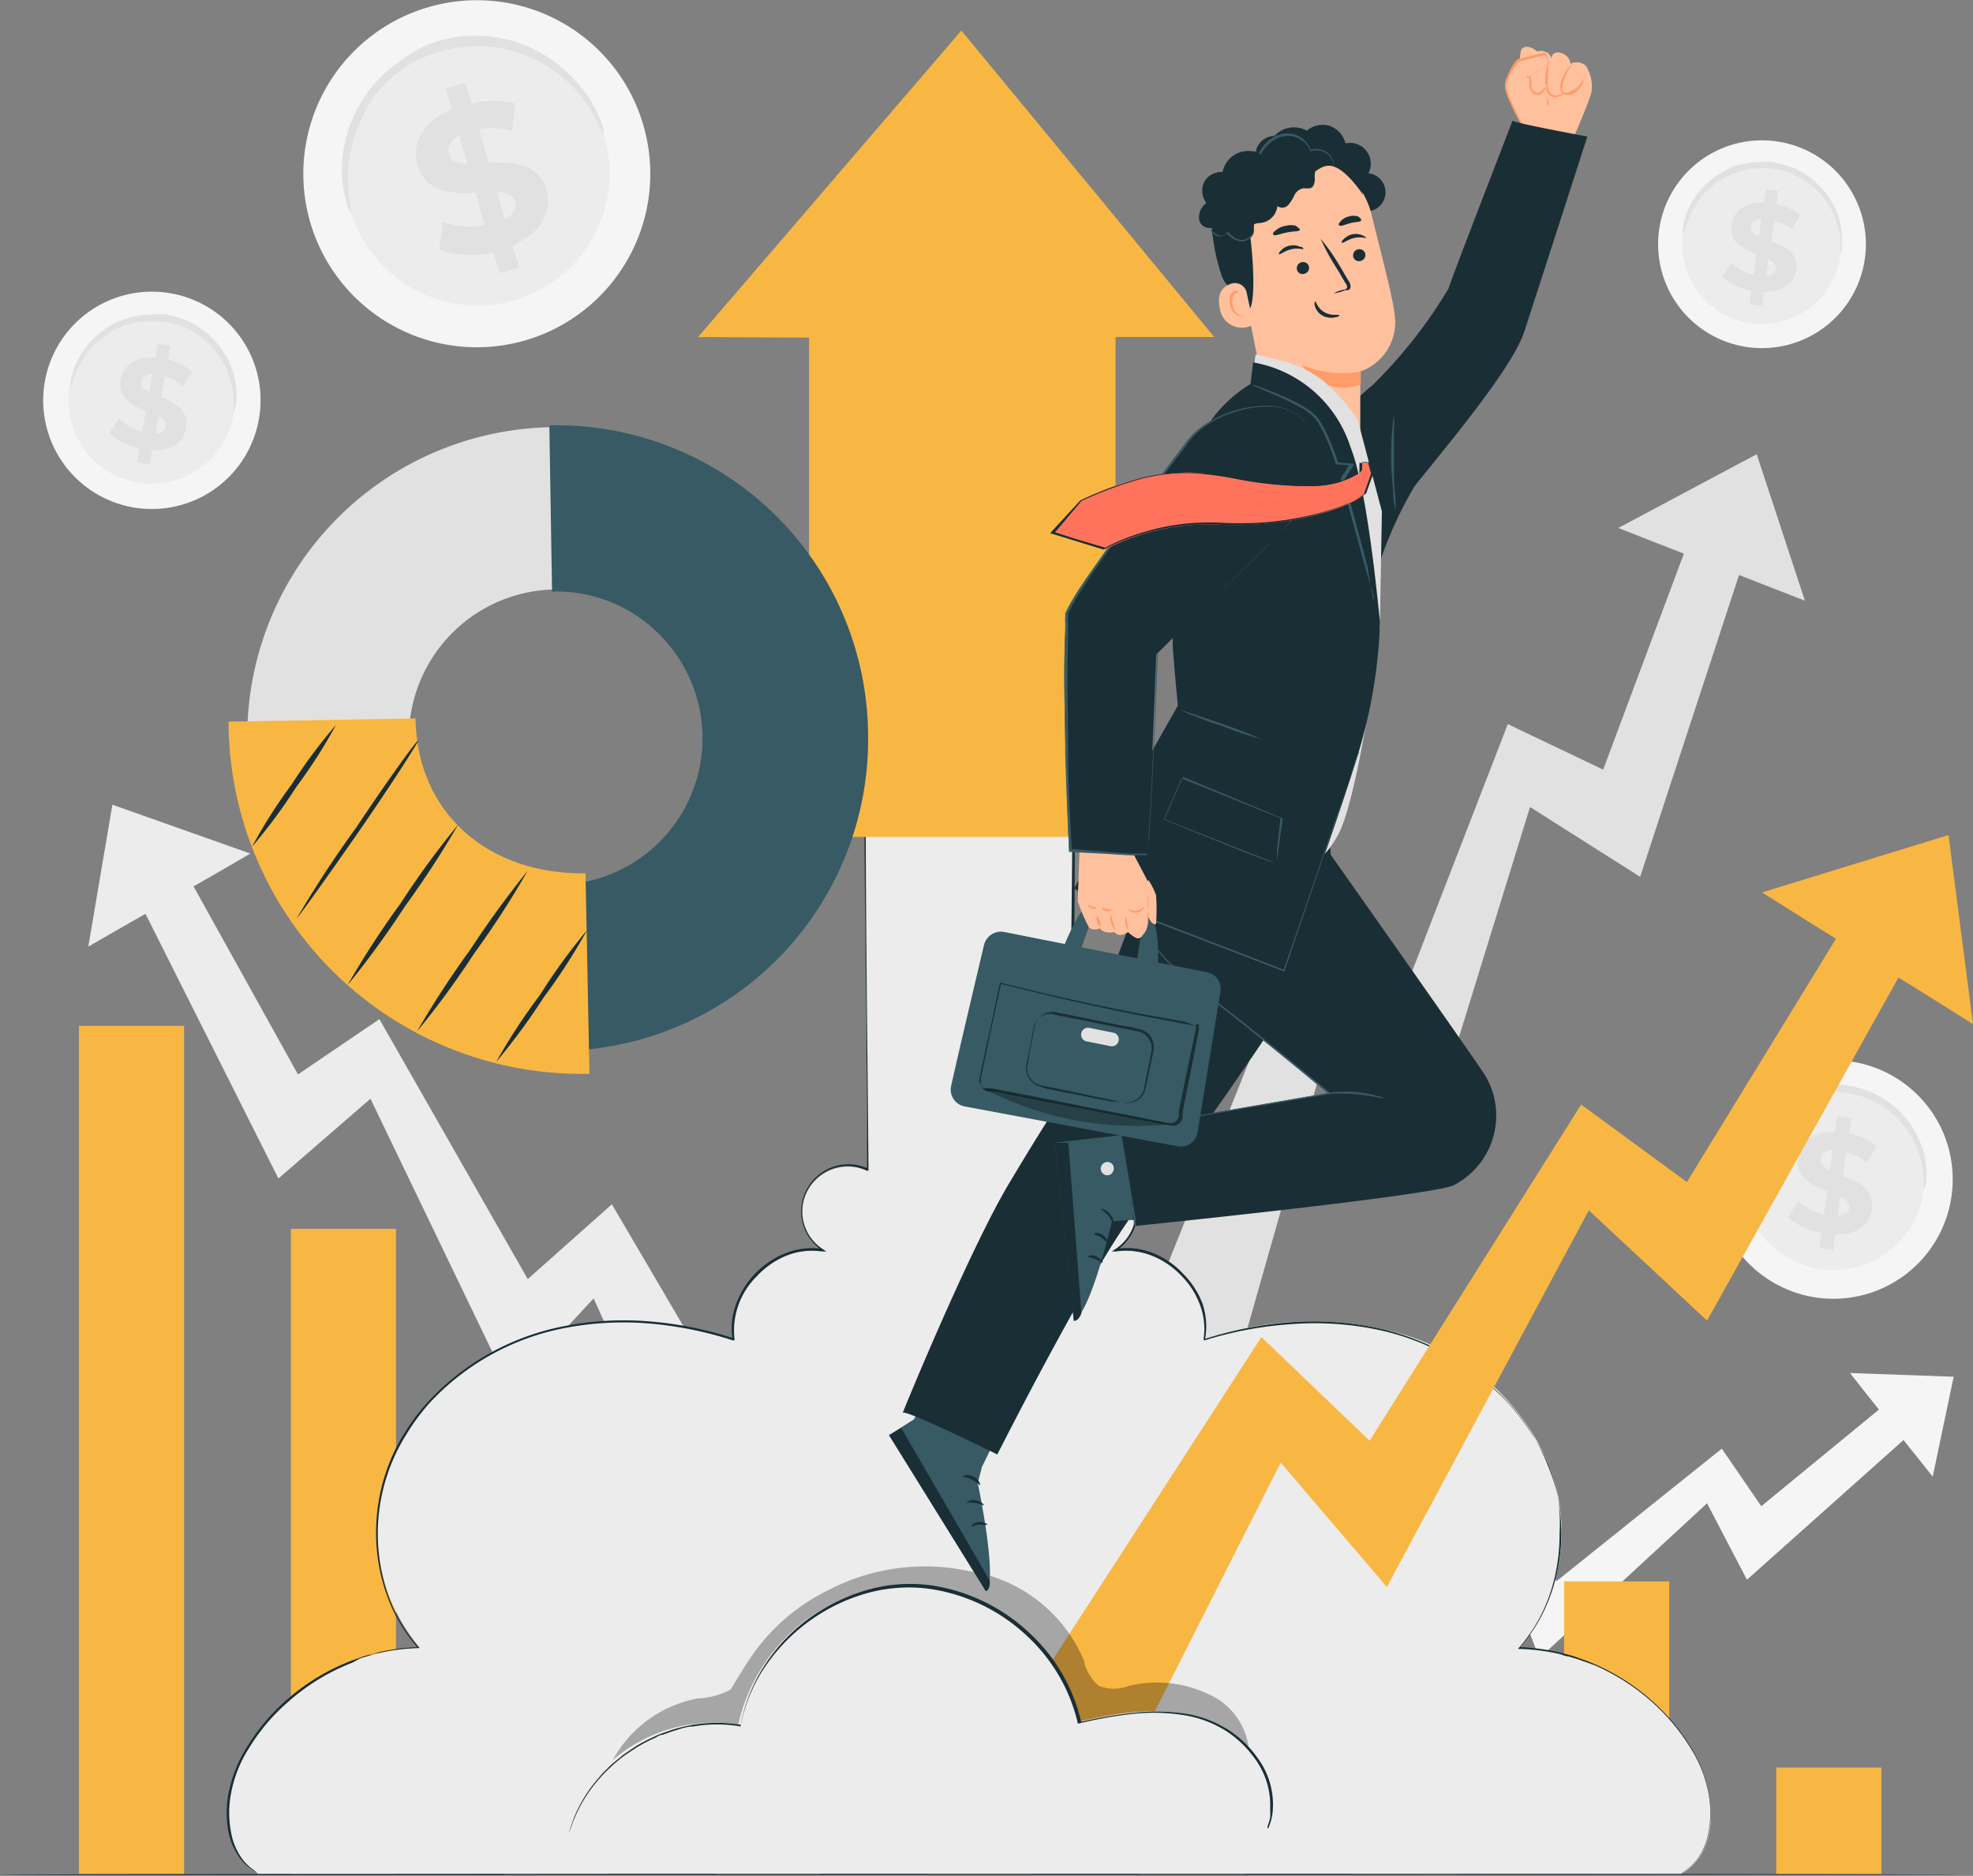 <svg xmlns="http://www.w3.org/2000/svg" viewBox="0 0 94.96 90.28"><rect x="0" y="0" width="94.96" height="90.28" fill="#808080" stroke="none"/><g id="Layer_2" data-name="Layer 2"><g id="Layer_1-2" data-name="Layer 1"><polygon points="5.41 38.73 12.05 41.08 10.38 42.05 5.74 44.7 4.25 45.56 5.41 38.73" style="fill:#ececec"/><polygon points="34.32 75.17 38.45 73.3 29.45 57.96 25.4 61.56 18.26 49.05 14.34 51.71 7.95 40.2 5.6 41.19 13.4 56.72 17.83 52.88 24.55 66.84 28.57 62.49 34.32 75.17" style="fill:#ececec"/><path d="M93.92,57.61a5.74,5.74,0,1,1-4.83-6.52A5.73,5.73,0,0,1,93.92,57.61Z" style="fill:#f5f5f5"/><path d="M92.57,57.41a4.38,4.38,0,1,1-3.68-5A4.37,4.37,0,0,1,92.57,57.41Z" style="fill:#ececec"/><path d="M92.59,57.27a2.18,2.18,0,0,1,0-.54,4.58,4.58,0,0,0-.3-1.4,4.82,4.82,0,0,0-.45-.87,4.53,4.53,0,0,0-.75-.85,4.29,4.29,0,0,0-.48-.36,5,5,0,0,0-.56-.31,4,4,0,0,0-.61-.22,3.85,3.85,0,0,0-1.34-.16,4.62,4.62,0,0,0-.65.07,3.91,3.91,0,0,0-.61.17,3.17,3.17,0,0,0-.56.25,4.18,4.18,0,0,0-.92.64,5.38,5.38,0,0,0-.65.74,5.08,5.08,0,0,0-.62,1.3,2,2,0,0,1-.16.51,1.4,1.4,0,0,1,0-.54,4.12,4.12,0,0,1,.54-1.4,4.35,4.35,0,0,1,.66-.81,4.81,4.81,0,0,1,1-.72,5.46,5.46,0,0,1,.6-.27,4.45,4.45,0,0,1,.65-.19,4.17,4.17,0,0,1,.71-.08,4.33,4.33,0,0,1,.72,0,4.18,4.18,0,0,1,.72.15,4.7,4.7,0,0,1,.66.24,4.79,4.79,0,0,1,.59.34,4.21,4.21,0,0,1,.52.4,4.69,4.69,0,0,1,.77.93,5,5,0,0,1,.45.94,4,4,0,0,1,.2,1.48A1.36,1.36,0,0,1,92.59,57.27Z" style="fill:#e1e1e1"/><path d="M88.34,59.41l-.1.76-.67-.1.09-.73a3.2,3.2,0,0,1-1.6-.77l.48-.77a2.9,2.9,0,0,0,1.24.66l.16-1.13c-.73-.28-1.53-.65-1.4-1.61.1-.72.7-1.26,1.78-1.24l.1-.75.68.09-.1.74a3,3,0,0,1,1.31.6l-.45.78a2.82,2.82,0,0,0-1-.49l-.16,1.15c.73.27,1.52.64,1.39,1.59C90,58.89,89.42,59.43,88.34,59.41Zm-.27-3.07.13-1c-.37,0-.54.21-.57.43S87.79,56.2,88.07,56.34ZM89,58.12c0-.24-.14-.39-.42-.53l-.13.93C88.81,58.49,89,58.34,89,58.12Z" style="fill:#e1e1e1"/><path d="M89.75,12.49a5,5,0,1,1-4.2-5.68A5,5,0,0,1,89.75,12.49Z" style="fill:#f5f5f5"/><path d="M88.58,12.31A3.82,3.82,0,1,1,85.37,8,3.82,3.82,0,0,1,88.58,12.31Z" style="fill:#ececec"/><path d="M88.59,12.19a3,3,0,0,1,0-.47,4.17,4.17,0,0,0-.26-1.22,3.5,3.5,0,0,0-.4-.76A3.9,3.9,0,0,0,87.26,9a4.27,4.27,0,0,0-.91-.59,4.29,4.29,0,0,0-.54-.19,5.23,5.23,0,0,0-.57-.12,3.92,3.92,0,0,0-.59,0,3.43,3.43,0,0,0-.57.06,4.61,4.61,0,0,0-.53.15,4.25,4.25,0,0,0-.49.21,4,4,0,0,0-.8.57,3.62,3.62,0,0,0-.56.64,4.14,4.14,0,0,0-.54,1.13,3.58,3.58,0,0,1-.14.45,1,1,0,0,1,0-.48,3.29,3.29,0,0,1,.48-1.21,3.56,3.56,0,0,1,.56-.71,3.81,3.81,0,0,1,.84-.62A4.9,4.9,0,0,1,83.45,8,3.74,3.74,0,0,1,84,7.87a6.18,6.18,0,0,1,.62-.07,4.47,4.47,0,0,1,.63,0,4.26,4.26,0,0,1,.62.13,3.63,3.63,0,0,1,.58.21,4.4,4.4,0,0,1,.52.3,2.51,2.51,0,0,1,.44.35,3.86,3.86,0,0,1,.68.8,4.32,4.32,0,0,1,.39.82,3.81,3.81,0,0,1,.18,1.29A1,1,0,0,1,88.59,12.19Z" style="fill:#e1e1e1"/><path d="M84.89,14.06l-.08.66-.59-.08L84.3,14a3,3,0,0,1-1.4-.67l.43-.68a2.35,2.35,0,0,0,1.08.58l.13-1c-.63-.24-1.33-.56-1.21-1.4.08-.62.6-1.1,1.55-1.08L85,9.11l.58.08-.08.64a2.72,2.72,0,0,1,1.14.52l-.39.69a2.24,2.24,0,0,0-.86-.43l-.13,1c.63.24,1.32.55,1.2,1.38C86.35,13.6,85.83,14.07,84.89,14.06Zm-.23-2.68.11-.83c-.32,0-.47.18-.49.37S84.41,11.26,84.66,11.38Zm.82,1.55c0-.2-.13-.34-.37-.46l-.11.81C85.3,13.26,85.45,13.12,85.48,12.93Z" style="fill:#e1e1e1"/><path d="M31,6.15A8.35,8.35,0,1,1,20.78.3,8.34,8.34,0,0,1,31,6.15Z" style="fill:#f5f5f5"/><path d="M29.11,6.67A6.36,6.36,0,1,1,21.3,2.21,6.36,6.36,0,0,1,29.11,6.67Z" style="fill:#ececec"/><path d="M29.06,6.47s-.14-.25-.36-.69a6.78,6.78,0,0,0-1.22-1.69,6.45,6.45,0,0,0-1.12-.89,6,6,0,0,0-1.49-.69,4.69,4.69,0,0,0-.86-.2,6.68,6.68,0,0,0-.91-.09,7.57,7.57,0,0,0-1,.06,6.35,6.35,0,0,0-1,.22,6.76,6.76,0,0,0-.92.36,6.07,6.07,0,0,0-.82.48,5.89,5.89,0,0,0-.72.58,7.22,7.22,0,0,0-.6.65A6.42,6.42,0,0,0,17.29,6a6.71,6.71,0,0,0-.43,1.37,6.81,6.81,0,0,0-.06,2.08,4.69,4.69,0,0,1,.09.78,1.78,1.78,0,0,1-.28-.75,5.8,5.8,0,0,1-.09-2.17,6.84,6.84,0,0,1,.39-1.47,6.67,6.67,0,0,1,.87-1.51,6,6,0,0,1,.63-.71A5.85,5.85,0,0,1,19.17,3,6.61,6.61,0,0,1,21,2a7.75,7.75,0,0,1,1-.23,7.11,7.11,0,0,1,1-.05,5.34,5.34,0,0,1,1,.1,5.38,5.38,0,0,1,.92.23,6.39,6.39,0,0,1,1.57.78,6.74,6.74,0,0,1,1.15,1A6,6,0,0,1,28.87,5.7,1.82,1.82,0,0,1,29.06,6.47Z" style="fill:#e1e1e1"/><path d="M24.66,11.81,25,12.88l-.95.27-.3-1A4.63,4.63,0,0,1,21.13,12l.19-1.31a4,4,0,0,0,2,.15L22.9,9.28c-1.13.05-2.41,0-2.8-1.33-.29-1,.2-2.08,1.65-2.69l-.3-1,.95-.28.3,1a4.32,4.32,0,0,1,2.09,0l-.14,1.3a4.12,4.12,0,0,0-1.59-.07l.46,1.61c1.13,0,2.39,0,2.78,1.31C26.58,10.14,26.1,11.2,24.66,11.81ZM22.5,7.88l-.39-1.35c-.47.26-.59.59-.5.91S22,7.87,22.5,7.88ZM24.8,9.7c-.1-.33-.43-.43-.88-.46l.38,1.32C24.75,10.31,24.89,10,24.8,9.7Z" style="fill:#e1e1e1"/><path d="M12.45,20.23a5.23,5.23,0,1,1-4.16-6.1A5.22,5.22,0,0,1,12.45,20.23Z" style="fill:#f5f5f5"/><path d="M11.23,20a4,4,0,1,1-3.17-4.65A4,4,0,0,1,11.23,20Z" style="fill:#ececec"/><path d="M11.25,19.87a2.66,2.66,0,0,1,0-.49,4.1,4.1,0,0,0-.6-2.09A4.26,4.26,0,0,0,10,16.5a3.84,3.84,0,0,0-.43-.35,4,4,0,0,0-.49-.3,5.25,5.25,0,0,0-.55-.22,4.39,4.39,0,0,0-.6-.15,4.26,4.26,0,0,0-.61,0,3,3,0,0,0-.6,0,5.07,5.07,0,0,0-.56.13c-.18.06-.35.13-.51.2a3.87,3.87,0,0,0-.86.56,4.16,4.16,0,0,0-.62.65,4,4,0,0,0-.6,1.16c-.1.29-.14.46-.17.46a1.36,1.36,0,0,1,.05-.5A3.59,3.59,0,0,1,4,16.9a4,4,0,0,1,.62-.72,4.33,4.33,0,0,1,.9-.62,4.5,4.5,0,0,1,.55-.22,3.1,3.1,0,0,1,.6-.15,3.49,3.49,0,0,1,.65-.06,5,5,0,0,1,.66,0,4.61,4.61,0,0,1,.64.16,2.83,2.83,0,0,1,.59.25,3.11,3.11,0,0,1,.53.32,3.5,3.5,0,0,1,.46.39,4.77,4.77,0,0,1,.67.86,4,4,0,0,1,.37.88,3.63,3.63,0,0,1,.13,1.35C11.32,19.71,11.27,19.88,11.25,19.87Z" style="fill:#e1e1e1"/><path d="M7.32,21.67l-.12.69-.61-.11.11-.67a3,3,0,0,1-1.43-.75l.46-.68a2.64,2.64,0,0,0,1.11.64l.18-1c-.65-.29-1.36-.64-1.21-1.52.11-.64.68-1.12,1.66-1.06l.12-.67.61.1-.12.67a2.6,2.6,0,0,1,1.17.59l-.43.69a2.55,2.55,0,0,0-.88-.48l-.18,1c.65.28,1.35.63,1.2,1.49C8.85,21.26,8.29,21.72,7.32,21.67Zm-.14-2.8L7.33,18c-.34,0-.5.18-.53.38S6.92,18.74,7.18,18.87ZM8,20.52c0-.21-.12-.36-.37-.49l-.14.84C7.77,20.85,7.94,20.72,8,20.52Z" style="fill:#e1e1e1"/><polygon points="94.03 66.26 89.04 66.08 89.89 67.16 92.26 70.11 93.02 71.07 94.03 66.26" style="fill:#f5f5f5"/><polygon points="65.48 82.74 63.25 80.43 73.18 72.67 74.91 76.1 82.87 69.72 84.77 72.49 91.98 66.57 93.27 67.83 84.08 76.03 82.16 72.35 74.09 79.8 72.58 75.88 65.48 82.74" style="fill:#f5f5f5"/><polygon points="84.55 21.86 77.89 25.41 79.82 26.17 85.15 28.24 86.87 28.91 84.55 21.86" style="fill:#e1e1e1"/><polygon points="59.71 65.08 55.03 63.76 62.13 46.07 67 49.24 72.57 34.85 77.16 37.04 82.1 23.82 84.74 24.5 78.94 42.2 73.64 38.84 68.74 54.71 63.79 50.73 59.71 65.08" style="fill:#e1e1e1"/><path d="M94.28,90.23s-21.11,0-47.14,0S0,90.26,0,90.23s21.1-.06,47.14-.06S94.28,90.2,94.28,90.23Z" style="fill:#1a2e35"/><rect x="54.85" y="81.89" width="5.06" height="8.29" transform="translate(114.77 172.07) rotate(180)" style="fill:#f8b743"/><rect x="75.28" y="76.12" width="5.06" height="14.06" transform="translate(155.62 166.29) rotate(180)" style="fill:#f8b743"/><rect x="85.49" y="85.07" width="5.06" height="5.11" transform="translate(176.04 175.25) rotate(180)" style="fill:#f8b743"/><rect x="65.06" y="77.95" width="5.06" height="12.23" transform="translate(135.19 168.13) rotate(180)" style="fill:#f8b743"/><rect x="44.64" y="74.94" width="5.06" height="15.23" transform="translate(94.35 165.12) rotate(180)" style="fill:#f8b743"/><rect x="34.43" y="70.58" width="5.06" height="19.6" transform="translate(73.92 160.76) rotate(180)" style="fill:#f8b743"/><rect x="24.22" y="65.72" width="5.06" height="24.46" transform="translate(53.5 155.9) rotate(180)" style="fill:#f8b743"/><rect x="14.01" y="59.13" width="5.06" height="31.04" transform="translate(33.07 149.31) rotate(180)" style="fill:#f8b743"/><rect x="3.79" y="49.37" width="5.06" height="40.81" transform="translate(12.65 139.55) rotate(180)" style="fill:#f8b743"/><path d="M81.7,84.68a10.11,10.11,0,0,0-8.57-5.38,8.67,8.67,0,0,0,1.33-9,11.15,11.15,0,0,0-7-6.1,15.8,15.8,0,0,0-9.45.25,3.91,3.91,0,0,0-4.26-4.25,2.22,2.22,0,0,0-2.19-3.85l.14-16.93H41.62l.13,16.93a2.22,2.22,0,0,0-2.18,3.85,3.9,3.9,0,0,0-4.26,4.25,15.8,15.8,0,0,0-9.45-.25,11.19,11.19,0,0,0-7,6.1,8.69,8.69,0,0,0,1.34,9,10.11,10.11,0,0,0-8.57,5.38c-.94,1.84-1,4.54.8,5.5H80.9C82.72,89.22,82.63,86.52,81.7,84.68Z" style="fill:#ececec"/><path d="M12.4,90.18,12.15,90a2.39,2.39,0,0,1-.61-.58A3.21,3.21,0,0,1,11,88.19a5,5,0,0,1,0-1.89,6.58,6.58,0,0,1,.88-2.21,9.64,9.64,0,0,1,1.83-2.2,10.23,10.23,0,0,1,2.78-1.79l.41-.17.43-.15a3.22,3.22,0,0,1,.44-.14c.15,0,.3-.09.45-.12a10.72,10.72,0,0,1,1.91-.25l0,.06a7.73,7.73,0,0,1-1.49-2.5,8.94,8.94,0,0,1-.54-3.08,9.18,9.18,0,0,1,.61-3.27,8.79,8.79,0,0,1,.79-1.56,9.76,9.76,0,0,1,1.08-1.43,12,12,0,0,1,6.55-3.66,14.74,14.74,0,0,1,4.05-.24,17.58,17.58,0,0,1,4.13.82l-.06,0a3.33,3.33,0,0,1,.18-1.65,4.17,4.17,0,0,1,2.36-2.44,3.49,3.49,0,0,1,1.78-.22l0,.09a2.27,2.27,0,0,1,2.23-3.94l-.07.05c0-5.39-.09-11.08-.13-16.93v-.05H51.73v.05c0,5.84-.09,11.51-.13,16.93l-.08-.05a2.27,2.27,0,0,1,2.23,3.94l0-.09a3.37,3.37,0,0,1,1.75.21,4,4,0,0,1,1.45,1,4.1,4.1,0,0,1,.93,1.44A3.49,3.49,0,0,1,58,64.46l-.07,0a17.76,17.76,0,0,1,4.14-.82,15.09,15.09,0,0,1,4,.23,12,12,0,0,1,6.55,3.66,9.25,9.25,0,0,1,1.08,1.43,8.71,8.71,0,0,1,.79,1.55A9.83,9.83,0,0,1,75,72.1a11.49,11.49,0,0,1,.15,1.64,8.94,8.94,0,0,1-.54,3.08,7.88,7.88,0,0,1-1.49,2.51l0-.06a10.72,10.72,0,0,1,1.92.25l.45.12a3.22,3.22,0,0,1,.44.14l.43.15.41.17a10.31,10.31,0,0,1,2.79,1.8,9.8,9.8,0,0,1,1.82,2.19,6.32,6.32,0,0,1,.87,2.22,5,5,0,0,1,0,1.88,3,3,0,0,1-.53,1.26,2.39,2.39,0,0,1-.61.58l-.24.15.24-.16a2.39,2.39,0,0,0,.6-.58,3,3,0,0,0,.52-1.25,5,5,0,0,0,0-1.88,6.19,6.19,0,0,0-.87-2.19,9.86,9.86,0,0,0-1.83-2.19,10.3,10.3,0,0,0-2.77-1.78L76.35,80l-.43-.15-.43-.13c-.15,0-.3-.09-.45-.12a9.88,9.88,0,0,0-1.91-.24h-.07l0,0a7.79,7.79,0,0,0,1.48-2.48,8.86,8.86,0,0,0,.52-3.06A9,9,0,0,0,75,72.11a8.77,8.77,0,0,0-.47-1.62A8.57,8.57,0,0,0,73.71,69a10.35,10.35,0,0,0-1.07-1.42,12,12,0,0,0-6.51-3.62,14.91,14.91,0,0,0-4-.23A18,18,0,0,0,58,64.5l-.07,0v-.07a3.27,3.27,0,0,0-.18-1.64,3.85,3.85,0,0,0-.91-1.41,4,4,0,0,0-1.41-.95,3.32,3.32,0,0,0-1.71-.2l-.21,0,.18-.12a2.17,2.17,0,0,0-2.13-3.77l-.08,0v-.08c0-5.43.09-11.09.14-16.93l0,.06H41.62l.05-.06c0,5.85.09,11.54.13,16.93v.08l-.08,0a2.17,2.17,0,0,0-2.13,3.77l.18.12-.22,0a3.26,3.26,0,0,0-1.72.21,4.06,4.06,0,0,0-1.42,1,3.66,3.66,0,0,0-1.06,3v.07l-.08,0a17.94,17.94,0,0,0-4.11-.82,14.91,14.91,0,0,0-4,.23,11.93,11.93,0,0,0-6.51,3.63A10.16,10.16,0,0,0,19.58,69a9,9,0,0,0-.87,7.85,7.74,7.74,0,0,0,1.48,2.47l0,0h-.06a9.88,9.88,0,0,0-1.91.24c-.15,0-.3.08-.45.12l-.43.13L17,80l-.41.17a10.3,10.3,0,0,0-2.77,1.78A9.29,9.29,0,0,0,12,84.11a6.08,6.08,0,0,0-.88,2.2,4.94,4.94,0,0,0,0,1.87,3.07,3.07,0,0,0,.52,1.26,2.4,2.4,0,0,0,.6.58Z" style="fill:#1a2e35"/><polygon points="33.6 16.22 46.27 1.47 58.44 16.22 53.69 16.22 53.69 40.28 38.94 40.28 38.94 16.25 33.6 16.22" style="fill:#f8b743"/><polygon points="93.78 40.19 84.81 42.95 86.98 44.32 93.02 48.07 94.96 49.29 93.78 40.19" style="fill:#f8b743"/><polygon points="53.3 86.87 47.89 84.17 60.71 64.35 65.92 69.34 76.1 53.16 81.19 56.89 90.32 41.99 93.39 43.43 82.16 63.56 76.47 58.25 66.75 76.38 61.64 70.39 53.3 86.87" style="fill:#f8b743"/><g style="opacity:0.3"><path d="M58.59,81.76a5.8,5.8,0,0,0-4.27-.62,2,2,0,0,1-1.43,0,2.17,2.17,0,0,1-.72-1.22,7.17,7.17,0,0,0-5.61-4.32,10,10,0,0,0-6.61.89,9.63,9.63,0,0,0-3.84,3.31c-.34.5-.94,1.51-.94,1.51a3.57,3.57,0,0,1-1.57.43,5.88,5.88,0,0,0-4.66,4.4l31-.51A3.28,3.28,0,0,0,58.59,81.76Z"/></g><path d="M27.24,88.13A7.45,7.45,0,0,1,35.53,83a8.63,8.63,0,0,1,8.13-6.74,8.63,8.63,0,0,1,8.24,6.61c2.1-.49,4.37-.85,6.38,0S61.83,86,61,88" style="fill:#ececec"/><path d="M61,88a.39.39,0,0,1,0-.06l.05-.17a1.48,1.48,0,0,0,.08-.29,2.06,2.06,0,0,0,0-.39,3.77,3.77,0,0,0-.74-2.46,5.13,5.13,0,0,0-1.33-1.29,5.38,5.38,0,0,0-2-.78,9.17,9.17,0,0,0-2.47-.08,19.57,19.57,0,0,0-2.71.48h0v0a8.28,8.28,0,0,0-2.37-4.15,8.68,8.68,0,0,0-4.69-2.33,7.5,7.5,0,0,0-3.34.27,8.82,8.82,0,0,0-4.84,3.75,7.8,7.8,0,0,0-1,2.59v0h0a6.68,6.68,0,0,0-2.27,0c-.36,0-.7.15-1,.23l-.47.17c-.16,0-.31.13-.46.19a7.26,7.26,0,0,0-.83.44l-.36.24-.18.12-.17.13-.32.26-.29.27c-.09.09-.18.17-.26.26l-.24.27a6.93,6.93,0,0,0-1.13,1.81c-.1.23-.15.41-.2.53a1.52,1.52,0,0,1-.07.18s.07-.26.24-.72a6.89,6.89,0,0,1,1.12-1.83l.24-.28c.08-.09.17-.17.26-.26s.19-.19.29-.27l.32-.26.17-.14.18-.12.37-.25a7.26,7.26,0,0,1,.83-.44,3.76,3.76,0,0,1,.46-.2l.48-.17a8.74,8.74,0,0,1,1-.24,7.11,7.11,0,0,1,2.3,0l0,0a8,8,0,0,1,1-2.62,8.57,8.57,0,0,1,2-2.28,8.83,8.83,0,0,1,2.86-1.52,7.53,7.53,0,0,1,3.38-.28,8.78,8.78,0,0,1,4.75,2.37,8.36,8.36,0,0,1,2.4,4.2l-.06,0a19.57,19.57,0,0,1,2.72-.46,9.31,9.31,0,0,1,2.49.08,5.37,5.37,0,0,1,2,.8,5.08,5.08,0,0,1,1.34,1.31,3.78,3.78,0,0,1,.73,2.5,2.25,2.25,0,0,1-.06.4,1.36,1.36,0,0,1-.08.28l-.06.17Z" style="fill:#1a2e35"/><path d="M41.68,35.28A14.89,14.89,0,1,1,26.56,20.56,15,15,0,0,1,41.68,35.28Zm-22,.35a7.12,7.12,0,1,0,7-7.26A7.14,7.14,0,0,0,19.68,35.63Z" style="fill:#e1e1e1"/><path d="M41.68,35.28A15,15,0,0,1,27,50.48l-.12-7.81a7.15,7.15,0,0,0-.23-14.3l-.12-7.81A14.94,14.94,0,0,1,41.68,35.28Z" style="fill:#375a64"/><path d="M26.93,50.58l-.13-8h.11a7.05,7.05,0,0,0,4.76-12.11,6.93,6.93,0,0,0-5-2h-.1l-.13-8h.1A15,15,0,0,1,41.78,35.28,15,15,0,0,1,27,50.58ZM27,42.77l.12,7.6a14.86,14.86,0,0,0-.47-29.71l.12,7.6a7.2,7.2,0,0,1,5,2A7.26,7.26,0,0,1,27,42.77Z" style="fill:#375a64"/><path d="M28.37,51.68A17,17,0,0,1,11,34.73L20,34.58c.07,4.62,3.58,7.52,8.18,7.45Z" style="fill:#f8b743"/><path d="M16.17,34.89a25.2,25.2,0,0,1-1.92,3,25.6,25.6,0,0,1-2.12,2.86,24.9,24.9,0,0,1,1.91-3A24.9,24.9,0,0,1,16.17,34.89Z" style="fill:#1a2e35"/><path d="M20.12,35.65c.06,0-1.21,2-2.83,4.34s-3,4.24-3,4.2a51.68,51.68,0,0,1,2.84-4.34C18.7,37.49,20.07,35.61,20.12,35.65Z" style="fill:#1a2e35"/><path d="M22.05,39.69a45.82,45.82,0,0,1-2.56,3.93,44.18,44.18,0,0,1-2.76,3.79,41.59,41.59,0,0,1,2.55-3.93A41.16,41.16,0,0,1,22.05,39.69Z" style="fill:#1a2e35"/><path d="M25.39,41.92a42.43,42.43,0,0,1-2.55,3.94,41.79,41.79,0,0,1-2.77,3.78,45.82,45.82,0,0,1,2.56-3.93A46.88,46.88,0,0,1,25.39,41.92Z" style="fill:#1a2e35"/><path d="M28.26,44.76A28.86,28.86,0,0,1,26.17,48a30.94,30.94,0,0,1-2.29,3.11A28.88,28.88,0,0,1,26,47.87,28.43,28.43,0,0,1,28.26,44.76Z" style="fill:#1a2e35"/><path d="M75.66,6.8s.9-2.07.94-2.39a1.85,1.85,0,0,0-.27-1.24.65.65,0,0,0-.74-.1.61.61,0,0,0-.5-.53.33.33,0,0,0-.44.34.39.39,0,0,0-.31-.4.52.52,0,0,0-.35,0s-.44-.39-.73-.15,0,4,0,4Z" style="fill:#ffc19d"/><path d="M73.24,6a7.52,7.52,0,0,1-.79-1.75,2.26,2.26,0,0,1,.7-1.34c.25-.1,1.24-.33,1.24-.33s.4.38-.19.76l-.69.39a1.58,1.58,0,0,1,1.06,1.49" style="fill:#ffc19d"/><path d="M74.57,5.17a2.62,2.62,0,0,0-.1-.52,1.53,1.53,0,0,0-.32-.51,2,2,0,0,0-.66-.42l-.09,0,.08,0,.7-.4a.64.64,0,0,0,.27-.3.35.35,0,0,0-.1-.37l.05,0-.53.12-.41.11-.2.06-.1,0L73.09,3a2.44,2.44,0,0,0-.42.64,2,2,0,0,0-.13.34.72.72,0,0,0,0,.32,2.93,2.93,0,0,0,.2.57c.16.35.3.62.4.81a1.43,1.43,0,0,1,.14.3,1.75,1.75,0,0,1-.18-.28c-.11-.18-.26-.45-.43-.79a3,3,0,0,1-.22-.6.89.89,0,0,1,0-.36,2.09,2.09,0,0,1,.13-.35A2.54,2.54,0,0,1,73,2.89l.1-.07.1,0,.21-.06.42-.11.53-.13h0l0,0a.46.46,0,0,1,.12.47.72.72,0,0,1-.31.35l-.71.4V3.63a1.94,1.94,0,0,1,.68.46,1.42,1.42,0,0,1,.32.54c0,.09,0,.16,0,.23a1.09,1.09,0,0,1,0,.17C74.58,5.12,74.58,5.17,74.57,5.17Z" style="fill:#ff9c6a"/><path d="M74.57,2.89a3.69,3.69,0,0,0-.12,1.24.59.59,0,0,0,.13.39.41.41,0,0,0,.37.1.71.71,0,0,0,.35-.19" style="fill:#ffc19d"/><path d="M75.3,4.43a.52.52,0,0,1-.3.22.45.45,0,0,1-.41-.06.63.63,0,0,1-.2-.47,2.39,2.39,0,0,1,.18-1.23,7.23,7.23,0,0,0-.07,1.22.54.54,0,0,0,.15.4.41.41,0,0,0,.33.07C75.19,4.53,75.28,4.41,75.3,4.43Z" style="fill:#ff9c6a"/><path d="M73.69,3.64a.85.85,0,0,0,0,.45.45.45,0,0,0,.32.43c.15,0,.35-.17.45-.38" style="fill:#ffc19d"/><path d="M74.42,4.14s0,.1-.1.23a.66.66,0,0,1-.21.19.25.25,0,0,1-.19,0,.27.27,0,0,1-.16-.1.53.53,0,0,1-.15-.31c0-.11,0-.19,0-.28s.08-.24.09-.23,0,.09,0,.23l0,.26a.45.45,0,0,0,.12.26l.12.08a.16.16,0,0,0,.12,0,.55.55,0,0,0,.19-.14C74.36,4.21,74.4,4.13,74.42,4.14Z" style="fill:#ff9c6a"/><path d="M75.66,3.1a2.15,2.15,0,0,0-.48.86.5.5,0,0,0,.07.49.44.44,0,0,0,.51,0,1,1,0,0,0,.45-.67" style="fill:#ffc19d"/><path d="M76.21,3.76a.61.61,0,0,1-.13.41.86.86,0,0,1-.35.33.61.61,0,0,1-.28.07.31.31,0,0,1-.29-.15.44.44,0,0,1-.06-.31,1.07,1.07,0,0,1,.07-.27,2.06,2.06,0,0,1,.2-.42c.15-.23.28-.33.29-.32s-.1.13-.22.35a2.79,2.79,0,0,0-.18.42,1.83,1.83,0,0,0-.06.25.42.42,0,0,0,0,.25c.09.14.3.11.44,0A1,1,0,0,0,76,4.13,2.35,2.35,0,0,0,76.21,3.76Z" style="fill:#ff9c6a"/><path d="M64.52,20a13.81,13.81,0,0,1,1.55-1.47,23.26,23.26,0,0,0,3.64-4.63c.3-.91,3.14-8.2,3.09-8.1s3.6.77,3.6.77S73.68,15,73.35,16c-.6,1.75-3.57,5.28-5.26,7.39a19,19,0,0,0-1.72,3.79Z" style="fill:#1a2e35"/><path d="M67.17,24.56a4.21,4.21,0,0,1-.11-.66c0-.41-.09-1-.1-1.61s0-1.2.05-1.61a3.94,3.94,0,0,1,.08-.66,3.49,3.49,0,0,1,0,.67c0,.41,0,1,0,1.6s0,1.19.07,1.6A5.43,5.43,0,0,1,67.17,24.56Z" style="fill:#375a64"/><path d="M48.82,67.41,47.26,70.6l-.2.78s1,4.74.39,5.2l-4.66-7.51,1.2-.76,1.49-3.18Z" style="fill:#375a64"/><path d="M42.79,69.07l.59-.34,4.25,7.33s.07.42-.18.52Z" style="fill:#1a2e35"/><path d="M47.17,71.48s-.17-.15-.39-.27-.43-.11-.44-.15.23-.12.5,0S47.21,71.47,47.17,71.48Z" style="fill:#1a2e35"/><path d="M47.35,72.46s-.19-.09-.41-.13-.4,0-.42,0,.16-.18.44-.13S47.38,72.44,47.35,72.46Z" style="fill:#1a2e35"/><path d="M46.73,73.46s.12-.19.37-.21.43.1.41.13-.19,0-.39,0S46.76,73.5,46.73,73.46Z" style="fill:#1a2e35"/><path d="M64.77,44c-.15.37-8,12.39-9.62,13.73S48,70,48,70,43.55,67.8,43.45,68s3.15-7.74,5.09-11,2.84-4.54,2.84-4.54l3.86-10.3a21.43,21.43,0,0,1,.58-4.71,7.09,7.09,0,0,1,2-2.46Z" style="fill:#1a2e35"/><path d="M57.7,58.48l-4.18.3s-1.07,4.58-1.84,4.72L50.76,55l6.49-.75Z" style="fill:#375a64"/><path d="M53.59,56.11a.32.32,0,1,0-.17.43.35.35,0,0,0,.15-.46" style="fill:#e1e1e1"/><path d="M50.76,55l.66,0,.63,8.19s-.11.39-.37.38Z" style="fill:#1a2e35"/><path d="M53.58,58.92s-.08-.21-.23-.4S53,58.24,53,58.2s.25,0,.42.23A.53.53,0,0,1,53.58,58.92Z" style="fill:#1a2e35"/><path d="M53.32,59.85s-.12-.16-.3-.28-.37-.15-.37-.19.22-.09.44.07S53.36,59.85,53.32,59.85Z" style="fill:#1a2e35"/><path d="M52.36,60.47s.18-.12.41,0,.33.26.3.29-.16-.09-.34-.16S52.37,60.51,52.36,60.47Z" style="fill:#1a2e35"/><path d="M54.52,58.74s0-.21,0-.45-.14-.4-.1-.43.19.14.23.41S54.55,58.76,54.52,58.74Z" style="fill:#1a2e35"/><path d="M54,40.8s0,4,1.81,5.36S64,52.6,64,52.6L53.9,54.33,54.66,59s13.59-1.38,15.25-1.93a3.77,3.77,0,0,0,1.56-5.33c-.65-1-7.42-10.6-7.42-10.6l-.2-2.59-8.53.54Z" style="fill:#1a2e35"/><path d="M54.66,59s0,0,0-.09l0-.24-.16-.93c-.13-.81-.33-2-.57-3.41v0h0l9.19-1.59.87-.15,0,.1c-1.42-1.18-2.77-2.28-4-3.27L58.19,48c-.55-.43-1.07-.82-1.51-1.23a10.38,10.38,0,0,1-1.79-2.15,6.47,6.47,0,0,1-.37-.67c0-.08-.06-.14-.07-.18l0-.06s0,0,0,.06a.8.8,0,0,0,.08.17,7.06,7.06,0,0,0,.38.66,11.3,11.3,0,0,0,1.81,2.12c.44.4,1,.78,1.51,1.21s1.14.9,1.76,1.39c1.24,1,2.59,2.09,4,3.26l.09.08-.12,0-.87.15-9.2,1.56,0,0c.23,1.44.41,2.6.54,3.42l.14.93,0,.24A.62.62,0,0,1,54.66,59Z" style="fill:#375a64"/><path d="M66.69,52.89s-.6-.14-1.35-.22-1.35,0-1.36-.06a.93.93,0,0,1,.4-.06,5.84,5.84,0,0,1,1.93.2A1.42,1.42,0,0,1,66.69,52.89Z" style="fill:#375a64"/><path d="M60.47,7.18a.94.94,0,0,1,.87-.64,1.28,1.28,0,0,1,1.56-.25A1.16,1.16,0,0,1,64,6.06a1.21,1.21,0,0,1,.76.84,1,1,0,0,1,1.1,1.44.92.92,0,0,1,0,1.83l-5-2A1,1,0,0,1,60.47,7.18Z" style="fill:#1a2e35"/><path d="M66,10.27a3.9,3.9,0,0,0-4.45-2.84l-.2,0c-2.11.51-2.42,2.61-1.85,4.71L61.1,20.1h0L65,22.43l.47-1.73V17.88a2.51,2.51,0,0,0,1.65-2.76C67,14.13,66.44,12.1,66,10.27Z" style="fill:#ffc19d"/><path d="M65.5,17.88a5.07,5.07,0,0,1-2.83-.31,2.35,2.35,0,0,0,2.82.93Z" style="fill:#ff9c6a"/><path d="M65.71,12.21a.3.3,0,0,1-.23.35.28.28,0,0,1-.35-.21.3.3,0,0,1,.23-.35A.29.29,0,0,1,65.71,12.21Z" style="fill:#1a2e35"/><path d="M65.74,11.46s-.28-.08-.59,0-.52.26-.56.22,0-.09.09-.18a.87.87,0,0,1,.44-.23.78.78,0,0,1,.48.07C65.71,11.38,65.76,11.44,65.74,11.46Z" style="fill:#1a2e35"/><path d="M63,12.83a.3.3,0,0,1-.23.35.28.28,0,0,1-.35-.21.3.3,0,0,1,.23-.35A.29.29,0,0,1,63,12.83Z" style="fill:#1a2e35"/><path d="M62.72,12s-.28-.08-.59,0-.52.26-.56.23,0-.09.09-.18a.74.74,0,0,1,.44-.23.78.78,0,0,1,.48.06C62.69,11.88,62.74,11.94,62.72,12Z" style="fill:#1a2e35"/><path d="M64.19,14.12a1.61,1.61,0,0,1,.49-.18c.08,0,.15-.06.16-.11a.42.42,0,0,0-.1-.23L64.39,13a11,11,0,0,1-.83-1.51,10.17,10.17,0,0,1,1,1.44l.34.58a.46.46,0,0,1,.1.31.18.18,0,0,1-.11.14.48.48,0,0,1-.14,0A2,2,0,0,1,64.19,14.12Z" style="fill:#1a2e35"/><path d="M63.3,14.51c.05,0,.11.33.45.52s.69.09.71.14-.07.08-.23.11a.9.9,0,0,1-.58-.09.79.79,0,0,1-.36-.44C63.25,14.6,63.28,14.51,63.3,14.51Z" style="fill:#1a2e35"/><path d="M62.56,11.06c0,.09-.3.06-.63.13s-.59.18-.64.11,0-.13.12-.22a.93.93,0,0,1,.47-.21.9.9,0,0,1,.5,0C62.51,11,62.57,11,62.56,11.06Z" style="fill:#1a2e35"/><path d="M65.51,10.6c0,.09-.26.07-.52.14s-.46.17-.53.11,0-.11.06-.2a.78.78,0,0,1,.39-.23.76.76,0,0,1,.46,0C65.48,10.5,65.53,10.56,65.51,10.6Z" style="fill:#1a2e35"/><path d="M65.59,9.36S64.82,8.17,64.14,8s-1,.66-1.74.59-1.52-.29-2.15.39-.24,1.11-.12,2c.47,3.74,0,4.91-.52,3.2-.06-.19-.61-.24-.84-1a9.25,9.25,0,0,1-.46-3.08,3,3,0,0,1,.91-1.75,4.85,4.85,0,0,1,3.2-1.28C63.38,7,65.38,7.73,65.59,9.36Z" style="fill:#1a2e35"/><path d="M60,14.07a.58.58,0,0,0-.7-.43c-.38.11-.76.41-.59,1.19a1.07,1.07,0,0,0,1.63.78S60.12,14.66,60,14.07Z" style="fill:#ffc19d"/><path d="M59.91,15.14a.2.2,0,0,1,0,0,.27.27,0,0,1-.19.05.64.64,0,0,1-.39-.49.88.88,0,0,1,0-.36.28.28,0,0,1,.15-.23.11.11,0,0,1,.15,0s0,.06,0,.07a.11.11,0,0,0,0-.09.15.15,0,0,0-.08-.08.17.17,0,0,0-.14,0,.37.37,0,0,0-.21.27.94.94,0,0,0,0,.41.66.66,0,0,0,.49.53.28.28,0,0,0,.21-.09S59.92,15.14,59.91,15.14Z" style="fill:#ff9c6a"/><path d="M59.26,11.39a1.32,1.32,0,0,0,.64.16.46.46,0,0,0,.45-.41c0-.1,0-.21,0-.3s.2-.1.32-.11a.91.91,0,0,0,.81-.81A.4.4,0,0,0,62,9.87a2,2,0,0,0,.3-.48.61.61,0,0,1,.44-.33,1.72,1.72,0,0,0,.32,0c.18-.05.23-.29.22-.48s0-.4.12-.53.32-.1.5-.11.38-.08.39-.26a.3.3,0,0,0-.11-.24.91.91,0,0,0-1.13-.15,1.24,1.24,0,0,0-2.3.17,1.26,1.26,0,0,0-1.91.82.94.94,0,0,0-.89.49,1,1,0,0,0,.11,1,.86.86,0,0,0-.35.77.5.5,0,0,0,.65.41.51.51,0,0,0,1,.34" style="fill:#1a2e35"/><path d="M58.26,11a.39.39,0,0,0,.14.26.43.43,0,0,0,.31.11.51.51,0,0,0,.38-.18H59a1.66,1.66,0,0,0,.34.3,1,1,0,0,0,.29.11.52.52,0,0,0,.28,0,.59.59,0,0,0,.37-.31,1.17,1.17,0,0,0,.06-.31.55.55,0,0,0,0-.12s0,0,0,.11a.8.8,0,0,1-.08.29.57.57,0,0,1-.83.18,1.52,1.52,0,0,1-.33-.28l0,0,0,0a.45.45,0,0,1-.32.17.49.49,0,0,1-.28-.09C58.3,11.11,58.28,11,58.26,11Z" style="fill:#375a64"/><path d="M60.33,7.3l.1,0a.45.45,0,0,1,.25.15l0,0v0a1.81,1.81,0,0,1,.58-.67,1.32,1.32,0,0,1,.53-.22,1.11,1.11,0,0,1,.62.06,1.32,1.32,0,0,1,.42.27,1,1,0,0,1,.23.4v0l0,0a.84.84,0,0,1,.6,0,.81.81,0,0,1,.38.28,1.18,1.18,0,0,1,.16.4.31.31,0,0,0,0-.11.94.94,0,0,0-.13-.31.75.75,0,0,0-.39-.32.86.86,0,0,0-.65,0l.05,0a.94.94,0,0,0-.25-.43,1.23,1.23,0,0,0-.44-.3,1.28,1.28,0,0,0-.67-.06,1.38,1.38,0,0,0-.55.24,1.71,1.71,0,0,0-.58.71h0a.49.49,0,0,0-.28-.14Z" style="fill:#375a64"/><path d="M62.67,41.53c.19,0,.86.25,1.73-1.35s1.69-7.53,1.69-7.53Z" style="fill:#e1e1e1"/><path d="M66.41,30.35l.1-5.74-1.16-4.39a8.38,8.38,0,0,0-1.69-1.91,5.34,5.34,0,0,0-1.91-.93l-1.32-.32-.14,1.09,3.84,4.4Z" style="fill:#e1e1e1"/><path d="M60.31,17.44A6,6,0,0,1,65,21.52c.82,2.05,1.32,7.55,1.42,8.41a24,24,0,0,1-.81,5.48c-.12.51-.53,1.87-1.66,5.16-1.2,3.51-2.16,6.11-2.16,6.11l-10.1-3.91,5-8.81s-.26-2.71-.25-3c.1-2-.29-3.16.37-7A9.68,9.68,0,0,1,58,20.67a6.46,6.46,0,0,1,2.19-2.19Z" style="fill:#1a2e35"/><polygon points="61.39 41.5 61.66 39.37 56.85 37.42 55.97 39.46 61.39 41.5" style="fill:#1a2e35"/><path d="M61.39,41.5l-.11,0-.3-.13-1.14-.44L56,39.41l0,.07c.23-.55.48-1.13.74-1.73l.14-.31-.07,0,4.82,1.94,0,0-.17,1.55,0,.43c0,.1,0,.15,0,.15s0,0,0-.13l.06-.42c.05-.38.13-.91.22-1.57v0h0l-4.8-2,0,0,0,0-.14.31c-.26.6-.51,1.18-.74,1.73l0,.05.05,0L59.86,41l1.13.42.3.1Z" style="fill:#375a64"/><path d="M65.38,36.12s0,0,0,.05l-.05.16-.2.61c-.17.54-.43,1.3-.74,2.24-.64,1.89-1.52,4.49-2.5,7.36l-.05.15,0,.06-.05,0L54.62,44l-2.15-.86-.59-.23-.15-.07,0,0h.06l.15.06.59.22,2.17.82,7.15,2.75-.07,0,.05-.16c1-2.86,1.88-5.46,2.53-7.35l.78-2.22.21-.6.06-.16Z" style="fill:#375a64"/><path d="M50.54,47.37s1.2-3.89,2.21-4.15,2.36-.3,2.6.36a7.34,7.34,0,0,1,.39,2.6,15,15,0,0,1-.4,2.41l-1-.32s.81-3.94.6-4.59-1.93-.49-2.24.18-1.32,3.76-1.32,3.76Z" style="fill:#375a64"/><path d="M45.78,52.26c.36-1.63,1.21-5.21,1.58-6.78a.84.84,0,0,1,1-.62l9.73,1.93a.81.81,0,0,1,.65.94l-1.1,6.76a.81.81,0,0,1-1,.67L46.43,53.25A.82.82,0,0,1,45.78,52.26Z" style="fill:#375a64"/><path d="M57.7,49.28a.42.42,0,0,1,0,.07l0,.22-.16.84-.62,3.1,0,.25a.46.46,0,0,1-.1.25.55.55,0,0,1-.24.15.67.67,0,0,1-.28,0l-1.11-.21-2.46-.48-2.71-.52-1.44-.28-.73-.15-.19,0a1.8,1.8,0,0,1-.19,0,.51.51,0,0,1-.26-.31,1,1,0,0,1,0-.17c0-.06,0-.11,0-.17l.07-.31.13-.63c.09-.42.18-.83.26-1.24l.51-2.34v0h0c2.77.71,5.16,1.22,6.85,1.55l2,.38.53.1.14,0h0l-.13,0L57,49.17l-2-.36c-1.7-.32-4.1-.82-6.87-1.52l0,0-.5,2.35-.27,1.23-.13.63-.07.32a.63.63,0,0,0,0,.3.37.37,0,0,0,.21.26l.18,0,.18,0,.74.14,1.43.28,2.71.54,2.46.48,1.11.22a.57.57,0,0,0,.26,0,.34.34,0,0,0,.2-.13.35.35,0,0,0,.1-.22l0-.24.64-3.09.18-.84,0-.22A.45.45,0,0,0,57.7,49.28Z" style="fill:#1a2e35"/><path d="M54.08,53.07h.17a.9.9,0,0,0,.47-.16.89.89,0,0,0,.37-.66c.06-.31.13-.65.2-1l.12-.6a.84.84,0,0,0-.58-1l-.74-.15-3.3-.66A.82.82,0,0,0,50,49a.87.87,0,0,0-.19.37l-.08.41-.17.82L49.5,51c0,.13-.06.26-.07.38a.85.85,0,0,0,.27.65.92.92,0,0,0,.3.18l.34.07,1.26.26,1.81.38.49.1.13,0,0,0h0l-.13,0L53.41,53l-1.82-.36-1.26-.25L50,52.27a.8.8,0,0,1-.32-.19.87.87,0,0,1-.29-.7,2.44,2.44,0,0,1,.06-.39l.08-.4.16-.81.09-.42A.79.79,0,0,1,50,49a.9.9,0,0,1,.84-.28l3.3.67c.25,0,.5.09.74.15a.91.91,0,0,1,.56.45,1,1,0,0,1,.06.67l-.13.6c-.07.39-.15.73-.21,1a1.74,1.74,0,0,1-.05.22.56.56,0,0,1-.09.19.75.75,0,0,1-.26.27.85.85,0,0,1-.48.14A.51.51,0,0,1,54.08,53.07Z" style="fill:#1a2e35"/><g style="opacity:0.3"><path d="M47.33,52.38a15.85,15.85,0,0,0,8.92,1.73Z"/></g><path d="M53.45,50.35l-1.15-.23a.33.33,0,0,1-.26-.39h0a.33.33,0,0,1,.39-.26l1.15.23a.33.33,0,0,1,.26.39h0A.33.33,0,0,1,53.45,50.35Z" style="fill:#e1e1e1"/><path d="M55.27,42.35a3.26,3.26,0,0,1,.37.73,9.55,9.55,0,0,1,0,1.39s-.24.12-.43-.52A4.78,4.78,0,0,1,55,43Z" style="fill:#ffc19d"/><path d="M55.24,44.41l0-2-.79-1.51-2.49,0-.09,2.47a8,8,0,0,0,.54,1.26c.18.2.53.05.53.05.19.29.7.18.7.18.25.31.65,0,.65,0s.34.32.5.3A.3.3,0,0,0,55,45,.86.86,0,0,0,55.24,44.41Z" style="fill:#ffc19d"/><path d="M52.8,44.07s.08.1.13.24.06.27,0,.27-.08-.1-.13-.24S52.77,44.08,52.8,44.07Z" style="fill:#ff9c6a"/><path d="M53.44,44s.07.17.13.38a1.53,1.53,0,0,1,.1.39.81.81,0,0,1-.19-.37A.78.78,0,0,1,53.44,44Z" style="fill:#ff9c6a"/><path d="M54.18,44.11a1.42,1.42,0,0,1,.08.34,1.47,1.47,0,0,1,.05.35s-.1-.14-.14-.34S54.15,44.11,54.18,44.11Z" style="fill:#ff9c6a"/><path d="M55.26,43a3.7,3.7,0,0,1,0,.78,4.46,4.46,0,0,1,0,.77,2.7,2.7,0,0,1,0-.77A3.22,3.22,0,0,1,55.26,43Z" style="fill:#ff9c6a"/><path d="M52.76,43.66s0,0,0,.07a.4.4,0,0,1-.2,0,.32.32,0,0,1-.17-.11s0-.08,0-.08.09.07.21.1S52.75,43.64,52.76,43.66Z" style="fill:#ff9c6a"/><path d="M53.51,43.78s0,0-.06.07a.46.46,0,0,1-.21,0,.38.38,0,0,1-.19-.1c0-.05,0-.08,0-.09s.11.07.24.1S53.5,43.76,53.51,43.78Z" style="fill:#ff9c6a"/><path d="M55,43.63s.06.06,0,.15a.45.45,0,0,1-.3.14.6.6,0,0,1-.33-.07c-.07-.05-.1-.1-.09-.1a.92.92,0,0,0,.41.08.53.53,0,0,0,.26-.09C55,43.69,54.94,43.64,55,43.63Z" style="fill:#ff9c6a"/><path d="M62.7,24.5c-1,1-7.05,7-7.05,7s-.35,9.63-.53,9.67-3.66-.24-3.66-.24S51,30.69,51.38,29.53s5.59-8,5.71-8.12a4.21,4.21,0,0,1,2.69-1.69c2.33-.6,3.3.52,3.69,1.66a4.05,4.05,0,0,1-.61,2.93C62.81,24.38,62.75,24.44,62.7,24.5Z" style="fill:#1a2e35"/><path d="M62.7,24.5l.09-.12A1.53,1.53,0,0,0,63,24a5,5,0,0,0,.5-1.53,2.29,2.29,0,0,0-.08-1.15,2.71,2.71,0,0,0-.73-1.15,2.13,2.13,0,0,0-.64-.41,2.68,2.68,0,0,0-.79-.19,5,5,0,0,0-1.76.24,5,5,0,0,0-1.74.88,3.71,3.71,0,0,0-.69.78l-.66.87c-.89,1.18-1.84,2.45-2.81,3.81-.48.67-1,1.37-1.45,2.1a9.08,9.08,0,0,0-.67,1.13c0,.05-.05.09-.07.15l0,.15a1.88,1.88,0,0,0,0,.33l0,.34v.33c-.07,1.81,0,3.69,0,5.61,0,1.56.1,3.09.17,4.57l0,0,1.88.15.92.07.45,0h.38s0,0,0,0h0a8.46,8.46,0,0,0,.1-.88l.06-.88.09-1.71c.11-2.24.2-4.31.27-6.16v0h0l5.16-5.08L62.2,25l.37-.35.13-.12-.12.12-.37.37-1.39,1.4L55.68,31.5v0c-.06,1.85-.14,3.92-.25,6.16l-.09,1.72-.06.88c0,.29,0,.58-.1.9,0,0,0,0,0,0l0,0H54.7l-.45,0-.92-.06L51.45,41h0V40.9c-.07-1.48-.13-3-.18-4.58,0-1.92-.1-3.8,0-5.61l0-.34,0-.34a2,2,0,0,1,0-.34l0-.17.07-.15a10.87,10.87,0,0,1,.68-1.15c.48-.73,1-1.42,1.46-2.1q1.47-2,2.82-3.81l.66-.87c.1-.13.21-.29.33-.42a4.27,4.27,0,0,1,.38-.36,5.21,5.21,0,0,1,1.77-.9,5.29,5.29,0,0,1,1.78-.23,3,3,0,0,1,.81.2,2.33,2.33,0,0,1,.66.42,3,3,0,0,1,.74,1.18,2.5,2.5,0,0,1,.07,1.17A5.22,5.22,0,0,1,63,24a1.71,1.71,0,0,1-.24.35Z" style="fill:#375a64"/><path d="M66.14,28.9a.39.39,0,0,1,0-.11l-.1-.34-.36-1.24c-.29-1.07-.7-2.54-1.15-4.19v0l0,0,.35-.55.1-.15,0,.08-.68-.06h0v0c-.13-.39-.27-.77-.42-1.13a5.27,5.27,0,0,0-.53-1,2.36,2.36,0,0,0-.77-.61c-.27-.15-.53-.28-.77-.39-.48-.23-.87-.39-1.14-.5l-.31-.13-.11-.05s0,0,.11,0l.32.11c.28.1.67.26,1.16.47.24.11.51.24.78.39a2.74,2.74,0,0,1,.81.62,5.85,5.85,0,0,1,.54,1,11.73,11.73,0,0,1,.43,1.14l0,0,.68.06h.08l0,.07-.1.14-.36.56v0c.44,1.65.84,3.12,1.12,4.19L66,28.44l.08.34A.56.56,0,0,1,66.14,28.9Z" style="fill:#375a64"/><path d="M65.43,22.77c-1.19.7-2.16.7-4.14.53-1.38-.12-2.59-.51-4-.56A11.33,11.33,0,0,0,52,24.11l-1.34,1.58,2.52.76a10.94,10.94,0,0,1,5.49-1.2c3.09.17,6-.67,7-1.45l.35-1-.14-.5-.42,0Z" style="fill:#ff735d"/><path d="M65.43,22.77a1.16,1.16,0,0,1,0-.13l0-.36v0h0l.42,0h0l.14.51h0l-.35,1h0a4.46,4.46,0,0,1-1,.54,10.19,10.19,0,0,1-1.22.42,14.78,14.78,0,0,1-3,.5,14,14,0,0,1-1.72,0,12.62,12.62,0,0,0-1.83.06,10.66,10.66,0,0,0-1.88.39,10.29,10.29,0,0,0-1.87.75h0l-1.47-.45-1-.31-.08,0,0-.06L52,24.08h0a18.27,18.27,0,0,1,2.66-1,8.48,8.48,0,0,1,2.6-.33A13.8,13.8,0,0,1,59.6,23a18,18,0,0,0,2,.28,14.07,14.07,0,0,0,1.65.07,4.5,4.5,0,0,0,1.22-.18,4.77,4.77,0,0,0,.72-.29l.18-.09.06,0-.05,0-.18.1a5,5,0,0,1-.72.31,4.48,4.48,0,0,1-1.23.19,16.35,16.35,0,0,1-1.66-.05,18.37,18.37,0,0,1-2-.27,14.82,14.82,0,0,0-2.32-.3,8.62,8.62,0,0,0-2.57.34,19,19,0,0,0-2.65,1h0l-1.33,1.58,0-.09,1,.32,1.47.44h0a9.83,9.83,0,0,1,1.89-.76,10.69,10.69,0,0,1,1.9-.39,11.44,11.44,0,0,1,1.84-.05,16.32,16.32,0,0,0,1.72,0,14.75,14.75,0,0,0,3-.48,10.05,10.05,0,0,0,1.21-.41,4.9,4.9,0,0,0,1-.52h0l.36-1h0l-.13-.51h0l-.42,0h0l0,.37A1.13,1.13,0,0,1,65.43,22.77Z" style="fill:#1a2e35"/><path d="M60.73,35.58a19.88,19.88,0,0,1-2-.67,18.42,18.42,0,0,1-2-.77s.92.28,2,.67A21.29,21.29,0,0,1,60.73,35.58Z" style="fill:#375a64"/></g></g></svg>